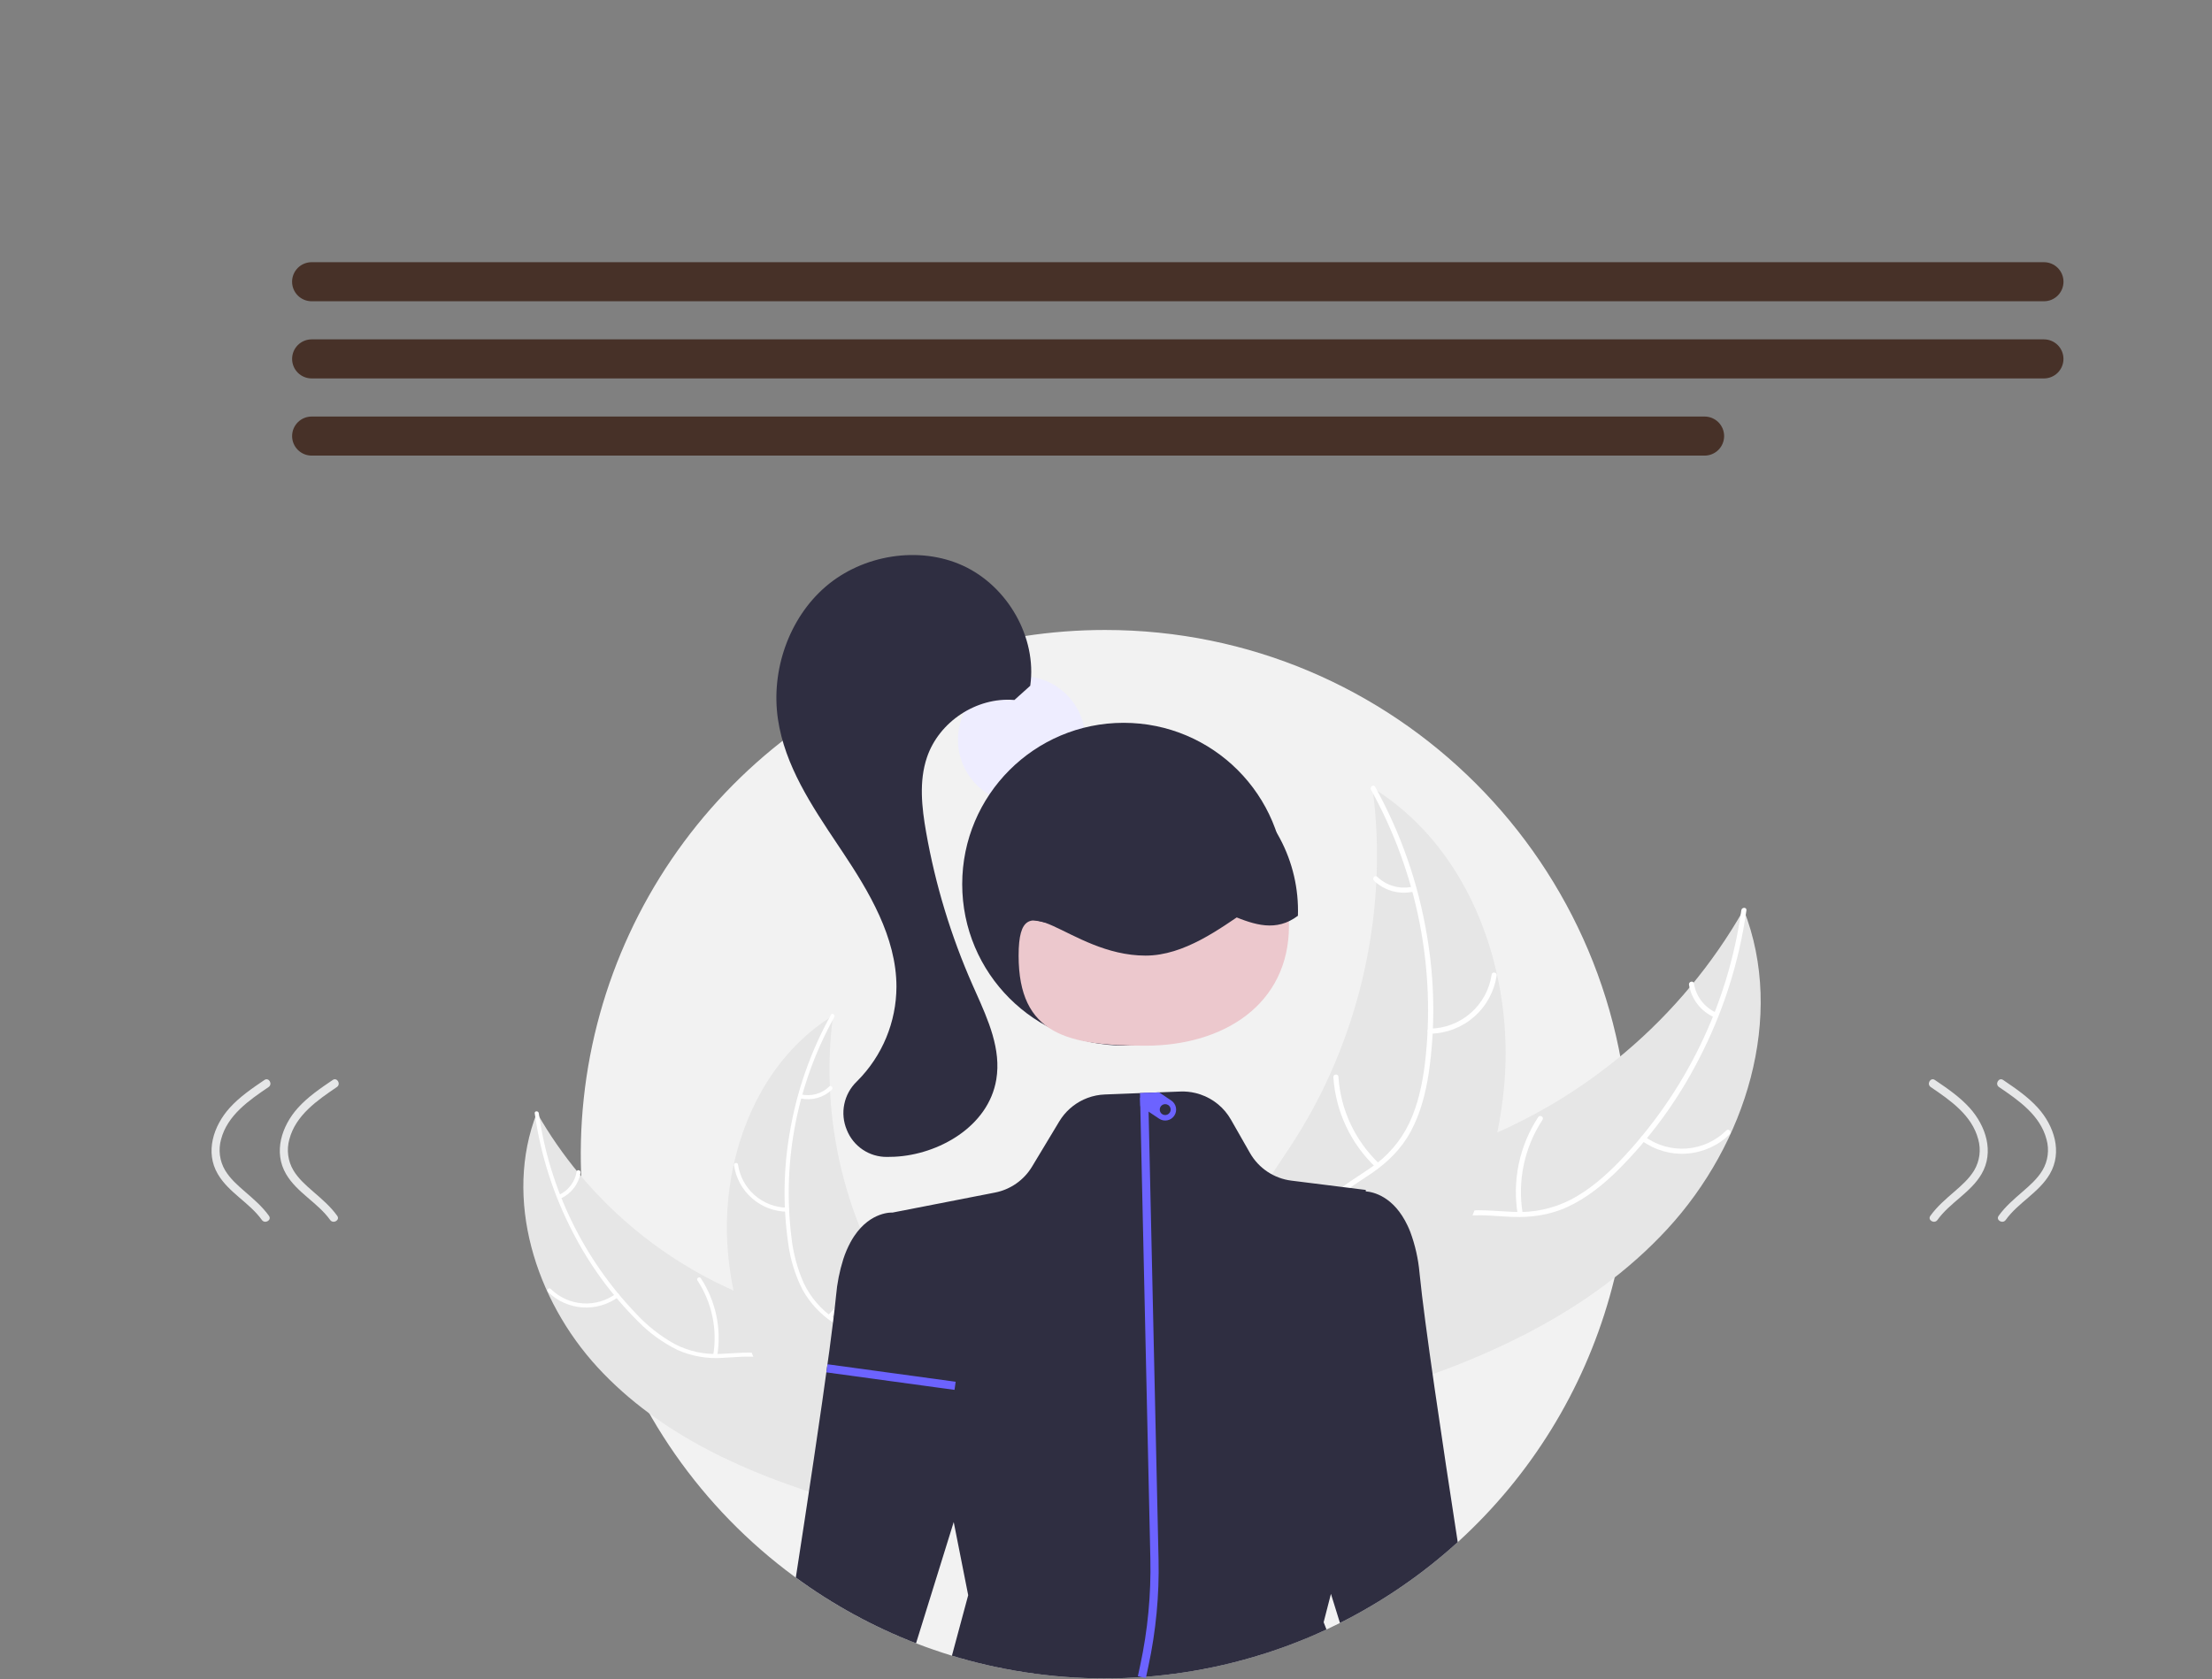 <svg width="810" height="615" viewBox="0 0 810 615" fill="none" xmlns="http://www.w3.org/2000/svg">
<rect x="0" y="0" width="810" height="615" fill="#808080" stroke="none"/>
<g clip-path="url(#clip0_1_3)">
<path d="M596.668 422.734C596.655 458.366 586.736 493.293 568.019 523.613C549.303 553.934 522.525 578.454 490.678 594.434C489.048 595.254 487.401 596.051 485.738 596.824C442.751 616.773 393.922 620.187 348.578 606.414C344.128 605.054 339.748 603.541 335.438 601.874C296.024 586.628 262.738 558.807 240.741 522.723C218.743 486.639 209.261 444.307 213.764 402.287C218.268 360.267 236.504 320.905 265.649 290.302C294.793 259.699 333.218 239.563 374.968 233.014C384.795 231.494 394.724 230.732 404.668 230.734C510.708 230.734 596.668 316.694 596.668 422.734Z" fill="#F2F2F2"/>
<path d="M610.595 450.099C639.218 419.022 653.946 372.495 638.513 333.166C615.776 373.09 579.65 403.685 536.527 419.538C519.874 425.591 500.722 430.59 491.676 445.826C486.047 455.306 485.648 467.173 488.198 477.898C490.75 488.625 495.99 498.488 501.178 508.217L501.21 510.969C541.745 499.055 581.973 481.175 610.595 450.099Z" fill="#E6E6E6"/>
<path d="M637.652 333.375C632.793 368.007 617.146 400.226 592.933 425.459C587.713 430.833 581.95 435.83 575.288 439.337C568.768 442.705 561.465 444.265 554.138 443.857C547.298 443.613 540.33 442.571 533.551 443.994C526.404 445.494 520.75 450.109 517.082 456.333C512.594 463.948 511.11 472.722 509.956 481.352C508.676 490.935 507.498 500.908 502.025 509.156C501.362 510.155 502.952 511.125 503.614 510.128C513.134 495.779 509.926 477.456 516.345 461.985C519.339 454.766 524.528 448.406 532.292 446.219C539.081 444.307 546.267 445.375 553.19 445.682C560.459 446.004 567.379 445.111 574.035 442.033C580.843 438.884 586.814 434.101 592.149 428.884C604.158 416.964 614.218 403.229 621.96 388.184C630.892 371.061 636.829 352.537 639.514 333.413C639.68 332.229 637.817 332.199 637.652 333.375Z" fill="white"/>
<path d="M601.208 417.793C605.993 421.281 611.862 422.954 617.766 422.514C623.671 422.074 629.227 419.55 633.442 415.391C634.292 414.547 633.02 413.186 632.169 414.032C628.251 417.911 623.075 420.262 617.576 420.661C612.077 421.059 606.616 419.479 602.18 416.205C601.215 415.494 600.248 417.087 601.208 417.793Z" fill="white"/>
<path d="M557.589 444.437C555.607 432.497 558.199 420.248 564.847 410.133C565.506 409.131 563.917 408.161 563.258 409.161C556.36 419.7 553.689 432.452 555.779 444.873C555.979 446.057 557.788 445.615 557.589 444.437Z" fill="white"/>
<path d="M628.429 370.883C626.297 369.92 624.437 368.441 623.017 366.581C621.597 364.721 620.661 362.537 620.293 360.226C620.109 359.04 618.299 359.484 618.483 360.662C618.901 363.214 619.938 365.624 621.502 367.683C623.066 369.741 625.111 371.385 627.457 372.472C627.67 372.592 627.921 372.628 628.158 372.571C628.396 372.513 628.603 372.368 628.738 372.163C628.865 371.952 628.904 371.7 628.847 371.46C628.789 371.22 628.639 371.013 628.429 370.883Z" fill="white"/>
<path d="M502.597 288.565C502.691 289.308 502.786 290.052 502.868 290.806C504.086 300.811 504.488 310.898 504.072 320.968C504.052 321.747 504.02 322.536 503.978 323.313C502.717 347.563 496.964 371.368 487.013 393.517C483.045 402.328 478.412 410.823 473.155 418.931C465.894 430.127 457.131 441.689 454.083 454.26C453.75 455.568 453.499 456.895 453.33 458.234L497.85 510.795C498.011 510.863 498.161 510.943 498.323 511.012L500.004 513.192C500.305 512.793 500.608 512.372 500.908 511.973C501.083 511.742 501.248 511.5 501.423 511.269C501.537 511.111 501.65 510.953 501.762 510.817C501.8 510.765 501.837 510.712 501.864 510.67C501.975 510.534 502.064 510.396 502.164 510.271C503.863 507.925 505.55 505.563 507.222 503.185C507.234 503.175 507.234 503.175 507.236 503.153C519.935 485.003 531.229 465.634 539.225 445.165C539.465 444.55 539.718 443.924 539.938 443.284C543.491 434.038 546.282 424.517 548.283 414.816C549.362 409.501 550.172 404.134 550.708 398.737C552.067 384.789 551.223 370.714 548.208 357.027C542.194 329.745 527.521 304.69 504.376 289.693C503.784 289.31 503.201 288.938 502.597 288.565Z" fill="#E6E6E6"/>
<path d="M502.03 289.248C519.001 319.824 525.906 354.971 521.765 389.695C520.832 397.129 519.239 404.589 516.031 411.399C512.853 418.014 507.962 423.657 501.866 427.742C496.258 431.665 490.067 435.029 485.511 440.247C480.708 445.747 478.972 452.836 479.79 460.014C480.792 468.796 484.889 476.695 489.164 484.281C493.911 492.703 498.975 501.375 499.571 511.255C499.644 512.452 501.497 512.27 501.425 511.075C500.388 493.886 486.794 481.187 482.604 464.971C480.649 457.404 480.963 449.202 485.845 442.782C490.115 437.167 496.496 433.693 502.208 429.77C508.206 425.651 513.193 420.771 516.654 414.306C520.195 407.693 522.083 400.28 523.201 392.902C525.612 376.154 525.376 359.131 522.499 342.457C519.322 323.408 512.909 305.043 503.539 288.157C502.959 287.112 501.453 288.21 502.03 289.248Z" fill="white"/>
<path d="M523.756 378.592C529.677 378.496 535.37 376.299 539.82 372.392C544.269 368.486 547.186 363.125 548.048 357.267C548.218 356.081 546.383 355.761 546.213 356.948C545.42 362.405 542.703 367.398 538.552 371.027C534.401 374.656 529.089 376.682 523.576 376.739C522.378 376.753 522.565 378.606 523.756 378.592Z" fill="white"/>
<path d="M504.971 426.128C496.2 417.787 490.894 406.447 490.112 394.368C490.036 393.171 488.183 393.353 488.259 394.548C489.096 407.116 494.641 418.906 503.788 427.566C504.66 428.39 505.839 426.948 504.971 426.128Z" fill="white"/>
<path d="M517.248 324.748C514.965 325.263 512.59 325.202 510.337 324.572C508.083 323.942 506.021 322.762 504.336 321.138C503.475 320.302 502.297 321.746 503.153 322.576C505.023 324.361 507.302 325.662 509.79 326.364C512.279 327.065 514.901 327.147 517.429 326.602C517.671 326.57 517.893 326.448 518.048 326.259C518.203 326.07 518.281 325.829 518.265 325.585C518.24 325.34 518.119 325.114 517.929 324.957C517.738 324.801 517.494 324.726 517.248 324.748Z" fill="white"/>
<path d="M218.881 500.854C196.045 476.06 184.295 438.939 196.607 407.561C214.748 439.414 243.57 463.824 277.975 476.471C291.262 481.301 306.542 485.289 313.759 497.445C318.25 505.009 318.569 514.476 316.534 523.034C314.498 531.591 310.317 539.461 306.178 547.222L306.152 549.418C273.812 539.913 241.717 525.648 218.881 500.854Z" fill="#E6E6E6"/>
<path d="M197.294 407.728C201.171 435.358 213.655 461.064 232.973 481.195C237.054 485.603 241.805 489.34 247.051 492.268C252.253 494.955 258.079 496.2 263.925 495.874C269.382 495.68 274.941 494.849 280.35 495.984C283.11 496.606 285.708 497.805 287.972 499.501C290.236 501.198 292.117 503.354 293.489 505.828C297.07 511.904 298.254 518.904 299.174 525.789C300.196 533.435 301.136 541.392 305.502 547.972C306.031 548.769 304.763 549.543 304.235 548.747C296.639 537.299 299.198 522.68 294.077 510.337C291.688 504.578 287.548 499.504 281.354 497.759C275.938 496.234 270.204 497.086 264.681 497.33C258.983 497.732 253.273 496.732 248.05 494.419C242.673 491.767 237.786 488.22 233.598 483.929C224.017 474.418 215.991 463.46 209.814 451.456C202.688 437.795 197.951 423.016 195.809 407.758C195.676 406.814 197.163 406.79 197.294 407.728Z" fill="white"/>
<path d="M226.371 475.079C222.553 477.862 217.871 479.197 213.16 478.846C208.449 478.495 204.016 476.481 200.653 473.163C199.975 472.49 200.99 471.404 201.669 472.079C204.795 475.174 208.924 477.05 213.312 477.367C217.699 477.685 222.056 476.424 225.595 473.812C226.365 473.245 227.136 474.516 226.371 475.079Z" fill="white"/>
<path d="M261.171 496.337C262.752 486.81 260.685 477.038 255.381 468.968C254.855 468.169 256.123 467.394 256.648 468.193C262.152 476.601 264.283 486.775 262.615 496.685C262.456 497.629 261.012 497.276 261.171 496.337Z" fill="white"/>
<path d="M204.652 437.653C206.354 436.884 207.838 435.705 208.971 434.221C210.104 432.737 210.85 430.995 211.144 429.151C211.291 428.205 212.735 428.559 212.588 429.498C212.255 431.534 211.428 433.457 210.179 435.1C208.931 436.742 207.3 438.054 205.428 438.92C205.258 439.017 205.058 439.045 204.869 438.999C204.679 438.954 204.514 438.838 204.407 438.674C204.305 438.506 204.273 438.305 204.32 438.113C204.366 437.922 204.485 437.757 204.652 437.653Z" fill="white"/>
<path d="M305.046 371.977C304.971 372.57 304.895 373.163 304.829 373.765C303.858 381.747 303.537 389.795 303.869 397.829C303.885 398.45 303.91 399.08 303.944 399.7C304.95 419.047 309.54 438.039 317.479 455.711C320.645 462.74 324.341 469.519 328.535 475.987C334.328 484.92 341.32 494.144 343.752 504.174C344.017 505.217 344.218 506.276 344.352 507.344L308.833 549.279C308.704 549.334 308.585 549.397 308.456 549.453L307.114 551.192C306.875 550.873 306.633 550.538 306.393 550.219C306.254 550.035 306.122 549.842 305.982 549.658C305.891 549.532 305.801 549.406 305.712 549.297C305.682 549.256 305.652 549.213 305.631 549.18C305.542 549.071 305.471 548.961 305.391 548.861C304.035 546.99 302.69 545.105 301.356 543.208C301.346 543.2 301.346 543.2 301.344 543.183C291.213 528.702 282.202 513.248 275.823 496.918C275.631 496.427 275.43 495.928 275.254 495.417C272.42 488.04 270.193 480.444 268.596 472.704C267.735 468.464 267.089 464.182 266.661 459.876C265.577 448.747 266.25 437.518 268.656 426.599C273.454 404.832 285.161 384.842 303.626 372.877C304.099 372.571 304.564 372.274 305.046 371.977Z" fill="#E6E6E6"/>
<path d="M305.498 372.522C291.958 396.916 286.449 424.957 289.753 452.662C290.359 458.638 291.902 464.482 294.327 469.978C296.863 475.256 300.765 479.758 305.629 483.017C310.103 486.147 315.042 488.831 318.678 492.994C320.507 495.153 321.859 497.673 322.646 500.391C323.432 503.109 323.635 505.963 323.242 508.765C322.443 515.772 319.174 522.074 315.763 528.126C311.976 534.845 307.935 541.764 307.46 549.647C307.402 550.602 305.923 550.456 305.981 549.503C306.809 535.789 317.654 525.658 320.997 512.719C322.556 506.682 322.306 500.138 318.411 495.016C315.004 490.537 309.914 487.765 305.356 484.635C300.565 481.525 296.607 477.289 293.83 472.298C291.133 466.943 289.367 461.168 288.607 455.221C286.683 441.859 286.872 428.277 289.167 414.973C291.702 399.776 296.818 385.124 304.294 371.651C304.757 370.817 305.958 371.693 305.498 372.522Z" fill="white"/>
<path d="M288.164 443.804C283.441 443.727 278.898 441.974 275.348 438.857C271.798 435.741 269.471 431.464 268.784 426.79C268.648 425.844 270.112 425.588 270.248 426.536C270.88 430.889 273.048 434.873 276.36 437.768C279.671 440.664 283.909 442.28 288.308 442.325C289.264 442.336 289.115 443.815 288.164 443.804Z" fill="white"/>
<path d="M303.152 481.729C310.15 475.075 314.383 466.027 315.006 456.39C315.067 455.435 316.546 455.58 316.485 456.534C315.817 466.561 311.393 475.968 304.096 482.876C303.4 483.534 302.459 482.383 303.152 481.729Z" fill="white"/>
<path d="M293.356 400.845C295.178 401.256 297.073 401.207 298.871 400.705C300.669 400.202 302.314 399.26 303.658 397.965C304.346 397.298 305.285 398.45 304.602 399.112C303.11 400.536 301.292 401.574 299.307 402.134C297.321 402.694 295.229 402.759 293.213 402.324C293.019 402.299 292.842 402.201 292.718 402.05C292.595 401.9 292.533 401.707 292.545 401.513C292.565 401.317 292.662 401.137 292.814 401.012C292.966 400.887 293.161 400.827 293.356 400.845Z" fill="white"/>
<path d="M748.457 110.338H114.119C113.179 110.339 112.248 110.155 111.379 109.796C110.51 109.437 109.72 108.91 109.055 108.246C108.39 107.581 107.862 106.792 107.502 105.924C107.142 105.055 106.957 104.124 106.957 103.184C106.957 102.244 107.142 101.313 107.502 100.445C107.862 99.576 108.39 98.787 109.055 98.123C109.72 97.459 110.51 96.932 111.379 96.573C112.248 96.214 113.179 96.03 114.119 96.031H748.457C749.397 96.03 750.328 96.214 751.197 96.573C752.066 96.932 752.855 97.459 753.52 98.123C754.186 98.787 754.713 99.576 755.073 100.445C755.433 101.313 755.619 102.244 755.619 103.184C755.619 104.124 755.433 105.055 755.073 105.924C754.713 106.792 754.186 107.581 753.52 108.246C752.855 108.91 752.066 109.437 751.197 109.796C750.328 110.155 749.397 110.339 748.457 110.338Z" fill="#473128"/>
<path d="M748.457 138.604H114.119C112.221 138.604 110.402 137.85 109.06 136.509C107.719 135.167 106.965 133.348 106.965 131.45C106.965 129.553 107.719 127.734 109.06 126.392C110.402 125.05 112.221 124.297 114.119 124.297H748.457C750.354 124.297 752.174 125.05 753.515 126.392C754.857 127.734 755.61 129.553 755.61 131.45C755.61 133.348 754.857 135.167 753.515 136.509C752.174 137.85 750.354 138.604 748.457 138.604Z" fill="#473128"/>
<path d="M624.197 166.87H114.119C112.221 166.87 110.402 166.117 109.06 164.775C107.719 163.434 106.965 161.614 106.965 159.717C106.965 157.82 107.719 156 109.06 154.658C110.402 153.317 112.221 152.563 114.119 152.563H624.197C626.094 152.563 627.913 153.317 629.255 154.658C630.597 156 631.35 157.82 631.35 159.717C631.35 161.614 630.597 163.434 629.255 164.775C627.913 166.117 626.094 166.87 624.197 166.87Z" fill="#473128"/>
<path d="M707.004 398.143C714.153 402.996 722.1 408.457 724.404 417.314C724.933 419.206 725.075 421.185 724.82 423.133C724.565 425.081 723.918 426.958 722.919 428.649C721.085 431.707 718.351 434.11 715.685 436.425C712.518 439.176 709.325 441.879 706.868 445.313C705.743 446.886 708.343 448.386 709.458 446.828C714.014 440.461 721.585 436.854 725.595 430.021C730.337 421.94 727.172 412.357 721.296 405.815C717.629 401.733 713.03 398.615 708.518 395.553C706.916 394.465 705.414 397.064 707.004 398.143Z" fill="#E6E7E8"/>
<path d="M732.004 398.143C739.153 402.996 747.1 408.457 749.404 417.314C749.933 419.206 750.075 421.185 749.82 423.133C749.565 425.081 748.918 426.958 747.919 428.649C746.085 431.707 743.351 434.11 740.685 436.425C737.518 439.176 734.326 441.879 731.868 445.313C730.743 446.886 733.343 448.386 734.458 446.828C739.014 440.461 746.585 436.854 750.595 430.021C755.337 421.94 752.172 412.357 746.296 405.815C742.629 401.733 738.03 398.615 733.518 395.553C731.916 394.465 730.414 397.064 732.004 398.143Z" fill="#E6E7E8"/>
<path d="M123.352 398.143C116.203 402.996 108.256 408.457 105.952 417.314C105.423 419.206 105.281 421.185 105.536 423.133C105.791 425.081 106.438 426.958 107.437 428.649C109.271 431.707 112.004 434.11 114.671 436.425C117.838 439.176 121.03 441.879 123.488 445.313C124.613 446.886 122.012 448.386 120.897 446.828C116.342 440.461 108.77 436.854 104.761 430.021C100.019 421.94 103.184 412.357 109.06 405.815C112.727 401.733 117.326 398.615 121.838 395.553C123.44 394.465 124.942 397.064 123.352 398.143Z" fill="#E6E7E8"/>
<path d="M98.352 398.143C91.203 402.996 83.256 408.457 80.952 417.314C80.423 419.206 80.281 421.185 80.536 423.133C80.791 425.081 81.438 426.958 82.437 428.649C84.271 431.707 87.004 434.11 89.671 436.425C92.838 439.176 96.03 441.879 98.488 445.313C99.613 446.886 97.012 448.386 95.897 446.828C91.341 440.461 83.77 436.854 79.761 430.021C75.019 421.94 78.183 412.357 84.06 405.815C87.727 401.733 92.326 398.615 96.838 395.553C98.44 394.465 99.942 397.064 98.352 398.143Z" fill="#E6E7E8"/>
<path d="M374.121 294.29C387.006 294.29 397.451 283.844 397.451 270.959C397.451 258.074 387.006 247.629 374.121 247.629C361.236 247.629 350.79 258.074 350.79 270.959C350.79 283.844 361.236 294.29 374.121 294.29Z" fill="#EEEDFF"/>
<path d="M411.449 382.945C444.091 382.945 470.553 356.484 470.553 323.842C470.553 291.2 444.091 264.738 411.449 264.738C378.807 264.738 352.346 291.2 352.346 323.842C352.346 356.484 378.807 382.945 411.449 382.945Z" fill="#2F2E41"/>
<path d="M419.5 383C447.943 383 472 367.995 472 339C472 310.005 447.943 350 419.5 350C391.057 350 373 321.005 373 350C373 378.995 391.057 383 419.5 383Z" fill="#ECC8CD"/>
<path d="M448.956 285.944C440.54 280.813 430.9 278.038 421.044 277.908C411.189 277.778 401.479 280.298 392.93 285.205C384.382 290.112 377.309 297.226 372.451 305.802C367.593 314.379 365.128 324.102 365.314 333.957C389.787 340.102 415.497 344.804 441.596 335.427L447.759 320.343L451.393 335.438C459.341 338.687 467.309 341.436 475.278 335.407C475.603 325.58 473.344 315.839 468.724 307.159C464.105 298.479 457.289 291.164 448.956 285.944Z" fill="#2F2E41"/>
<path d="M324.862 423.734H324.798C321.634 423.765 318.535 422.837 315.91 421.071C313.284 419.306 311.254 416.787 310.089 413.846C308.835 410.867 308.513 407.578 309.164 404.413C309.816 401.247 311.412 398.353 313.74 396.112L314.01 395.845C323.1 386.69 328.222 374.325 328.267 361.424C328.279 343.205 318.08 326.367 308.52 312.015L306.758 309.375C297.23 295.122 287.378 280.384 284.87 263.406C282.207 245.376 289.034 226.344 302.264 214.92C315.995 203.064 336.697 199.877 352.607 207.171C369.097 214.732 379.705 233.568 377.281 250.985L377.257 251.166L371.462 256.379L371.248 256.362C357.527 255.305 343.859 264.346 339.442 277.373C336.468 286.143 337.538 295.752 339.135 304.83C342.523 324.057 348.218 342.804 356.098 360.666C356.498 361.573 356.903 362.484 357.313 363.398C361.906 373.683 366.655 384.316 364.836 395.331C361.962 412.738 343.486 422.925 327.56 423.671C326.658 423.714 325.759 423.735 324.862 423.734Z" fill="#2F2E41"/>
<path d="M533.798 564.834C520.837 576.616 506.33 586.574 490.678 594.434L487.368 583.774L484.698 594.164L485.738 596.824C484.588 597.364 483.428 597.884 482.268 598.394C481.278 598.834 480.288 599.264 479.298 599.684C443.045 614.914 403.002 618.696 364.538 610.524C363.528 610.314 362.528 610.094 361.528 609.864C357.158 608.864 352.838 607.704 348.578 606.414L354.538 584.254L349.238 557.464L335.438 601.874C319.773 595.81 304.973 587.714 291.418 577.794C295.658 550.384 300.628 517.484 303.698 494.714C304.808 486.394 305.668 479.434 306.148 474.574C306.537 470.02 307.429 465.523 308.808 461.164C309.485 459.057 310.352 457.015 311.398 455.064C311.618 454.634 311.858 454.224 312.098 453.824C312.328 453.434 312.568 453.064 312.818 452.704C318.958 443.554 326.838 444.114 326.838 444.114L350.358 439.524L357.708 438.084L360.698 437.504L364.358 436.784C367.154 436.239 369.804 435.114 372.138 433.481C374.472 431.848 376.437 429.744 377.908 427.304L387.898 410.714C390.015 407.207 393.136 404.417 396.858 402.704C397.308 402.504 397.768 402.314 398.228 402.134C400.259 401.373 402.4 400.945 404.568 400.864L418.708 400.314L424.428 400.084L432.238 399.784C434.081 399.711 435.925 399.893 437.718 400.324H437.728C438.358 400.474 438.958 400.644 439.568 400.854C444.292 402.449 448.267 405.723 450.738 410.054L457.718 422.294C459.288 425.047 461.479 427.396 464.116 429.155C466.752 430.913 469.763 432.033 472.908 432.424L475.588 432.754L478.598 433.134L486.208 434.084L500.108 435.824L500.138 436.354C502.798 436.564 510.378 438.124 515.458 448.954C515.798 449.664 516.118 450.424 516.428 451.214C518.207 456.017 519.34 461.034 519.798 466.134C519.828 466.354 519.848 466.574 519.868 466.794C521.568 484.124 528.158 528.314 533.798 564.834Z" fill="#2F2E41"/>
<path d="M420.547 610.155L419.598 614.584L416.668 613.954L417.539 609.891C420.289 597.071 421.531 583.973 421.24 570.864L417.558 405.124L417.488 402.144L417.448 400.334L418.968 400.304L420.448 400.274L420.598 407.154L424.24 571.161C424.531 584.259 423.292 597.345 420.547 610.155Z" fill="#6C63FF"/>
<path d="M303.018 499.674L345.198 505.434L348.148 505.834L349.948 506.084L349.738 507.584L349.528 509.054L342.708 508.124L302.608 502.644L303.018 499.674Z" fill="#6C63FF"/>
<path d="M428.898 403.074L424.428 400.084L418.968 400.304L418.708 400.314L417.488 402.144L417.558 405.124L420.598 407.154L424.448 409.724C424.884 410.018 425.375 410.223 425.891 410.327C426.406 410.431 426.938 410.432 427.454 410.33C427.97 410.229 428.462 410.026 428.9 409.734C429.338 409.443 429.714 409.067 430.006 408.63C430.299 408.193 430.502 407.702 430.605 407.186C430.708 406.67 430.708 406.138 430.605 405.622C430.502 405.106 430.298 404.615 430.005 404.178C429.712 403.741 429.336 403.366 428.898 403.074ZM428.338 407.514C428.117 407.843 427.804 408.098 427.439 408.249C427.073 408.4 426.671 408.438 426.283 408.361C425.895 408.283 425.539 408.092 425.26 407.812C424.981 407.532 424.791 407.175 424.714 406.787C424.637 406.399 424.677 405.997 424.829 405.632C424.98 405.266 425.237 404.954 425.566 404.734C425.895 404.515 426.281 404.398 426.677 404.398C427.072 404.398 427.459 404.515 427.788 404.734C428.228 405.031 428.533 405.49 428.636 406.011C428.74 406.532 428.632 407.072 428.338 407.514Z" fill="#6C63FF"/>
</g>
<defs>
<clipPath id="clip0_1_3">
<rect width="809.342" height="614.734" fill="white"/>
</clipPath>
</defs>
</svg>
